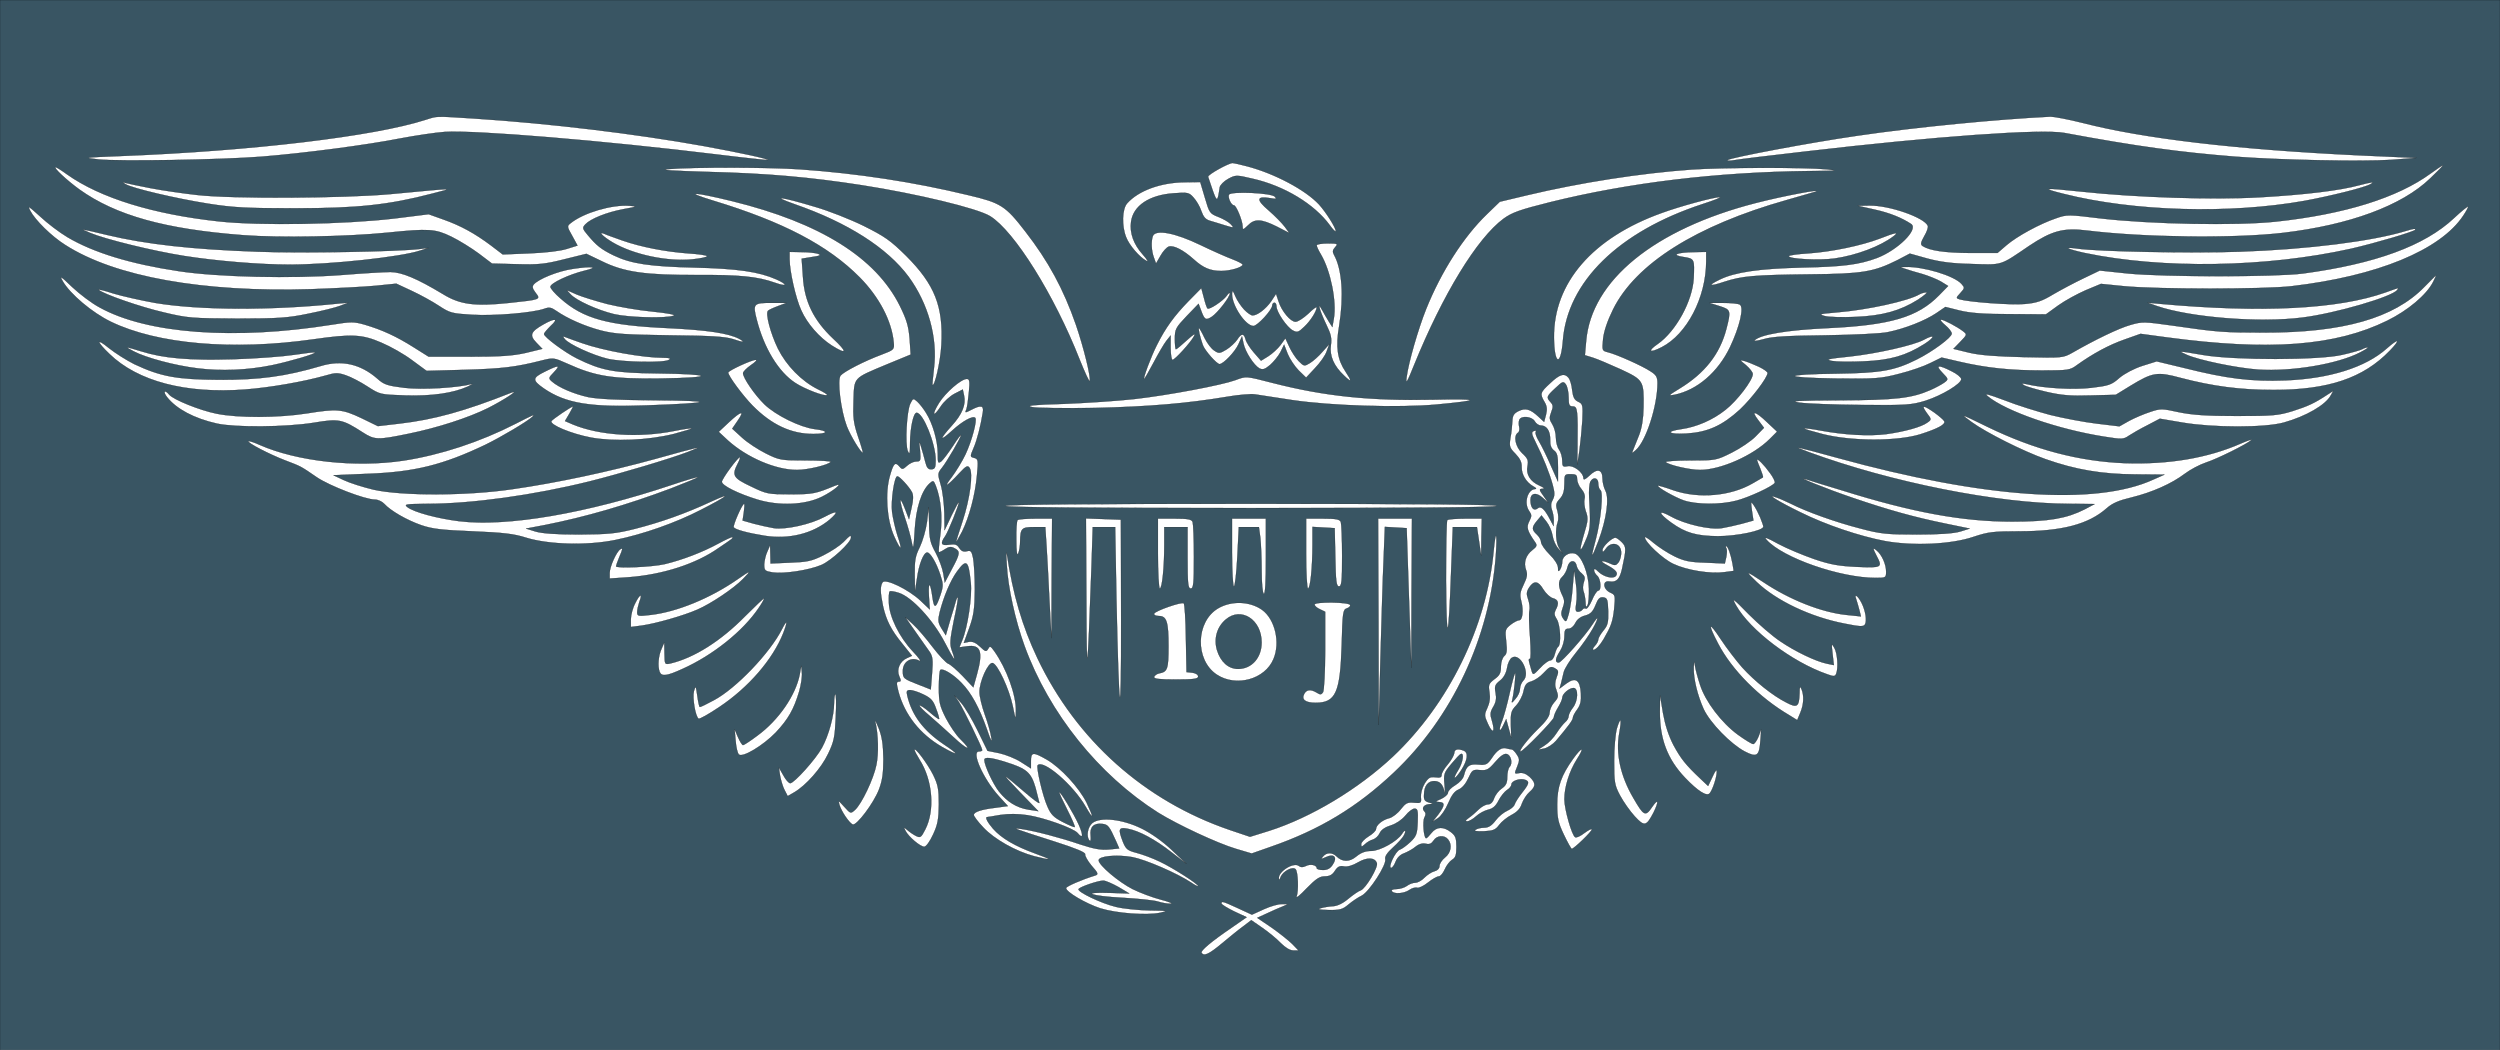 <?xml version="1.0" standalone="no"?>
<!DOCTYPE svg PUBLIC "-//W3C//DTD SVG 20010904//EN"
 "http://www.w3.org/TR/2001/REC-SVG-20010904/DTD/svg10.dtd">
<svg version="1.0" xmlns="http://www.w3.org/2000/svg"
 width="1181pt" height="496pt" viewBox="0 0 1181 496"
 preserveAspectRatio="none" style="background:black">

<g transform="translate(0,496) scale(0.1,-0.1)"
 stroke="black">
 
<path fill="#395563" d="M0 2480 l0 -2480 5905 0 5905 0 0 2480 0 2480 -5905 0 -5905 0 0
-2480z m2240 1920 c354 -23 757 -71 1085 -130 175 -32 308 -61 303 -66 -2 -1
-109 10 -238 26 -541 66 -1146 116 -1289 107 -42 -3 -137 -17 -211 -31 -157
-31 -454 -70 -655 -86 -194 -15 -673 -23 -770 -13 -76 8 -71 9 110 16 615 24
1193 93 1435 171 58 18 39 18 230 6z m7596 -20 c291 -75 726 -126 1309 -154
l270 -12 -120 -9 c-134 -9 -527 -1 -735 15 -264 21 -463 48 -807 112 -108 20
-612 -16 -1228 -88 -165 -19 -316 -37 -335 -41 -19 -3 -32 -3 -29 1 11 11 391
83 614 115 278 41 663 78 912 90 17 0 85 -13 149 -29z m-3947 -205 c131 -34
278 -112 342 -181 32 -35 79 -109 79 -125 0 -7 -13 6 -28 27 -73 100 -215 186
-365 220 -77 18 -80 18 -115 -1 -20 -11 -38 -29 -40 -40 -10 -70 -13 -71 -33
-15 -10 30 -20 60 -22 65 -2 10 97 65 116 65 5 0 35 -7 66 -15z m5591 -58
c-134 -129 -381 -220 -695 -257 -231 -27 -657 -22 -926 11 -111 14 -166 -1
-274 -73 -138 -94 -124 -90 -270 -85 -95 2 -152 10 -211 26 l-82 23 -59 -31
c-112 -56 -165 -65 -418 -67 -260 -3 -316 -8 -399 -35 -71 -24 -83 -19 -23 10
73 36 188 52 387 57 198 4 272 14 356 45 98 37 199 136 162 161 -44 29 -100
52 -172 68 l-81 18 55 1 c95 2 262 -57 277 -96 3 -7 -5 -29 -17 -49 -17 -30
-18 -39 -8 -46 34 -22 104 -32 223 -33 l131 0 43 37 c49 42 157 101 234 127
51 18 57 18 212 -1 233 -27 638 -35 826 -15 325 35 575 113 732 228 29 21 54
38 57 38 3 0 -24 -28 -60 -62z m-11163 19 c157 -111 405 -188 718 -222 192
-21 594 -14 830 14 l160 20 70 -25 c82 -29 149 -66 225 -123 l55 -42 125 5
c76 3 145 11 177 21 l51 16 -25 46 c-25 44 -25 46 -7 60 61 49 193 88 277 82
40 -3 39 -4 -28 -16 -80 -15 -156 -46 -180 -72 -15 -16 -14 -20 12 -51 41 -49
62 -66 121 -95 83 -40 171 -53 383 -58 203 -5 303 -19 387 -56 55 -25 51 -36
-6 -16 -84 30 -169 38 -368 37 -245 -1 -346 13 -451 65 l-73 35 -105 -26 c-91
-23 -122 -26 -223 -23 l-118 3 -62 47 c-35 26 -93 62 -130 80 -76 37 -107 39
-302 19 -189 -19 -510 -25 -680 -12 -370 28 -603 93 -775 216 -58 42 -126 105
-112 105 4 0 28 -15 54 -34z m3463 24 c270 -19 535 -59 795 -122 153 -36 175
-50 269 -172 108 -139 180 -271 239 -441 36 -105 71 -247 65 -265 -2 -6 -23
40 -48 102 -119 303 -308 606 -423 677 -61 37 -343 105 -605 146 -246 38 -445
56 -727 63 -169 5 -235 9 -190 13 122 10 475 9 625 -1z m4850 0 c63 -6 49 -7
-85 -8 -435 -5 -850 -55 -1222 -147 -144 -36 -180 -49 -220 -78 -125 -92 -287
-357 -423 -692 -34 -85 -40 -93 -35 -55 9 68 54 225 92 320 71 177 177 342
287 448 l61 59 130 31 c252 60 536 104 775 121 142 10 539 11 640 1z m-7918
-89 c57 -11 155 -25 218 -32 162 -19 696 -16 915 4 319 30 304 30 195 2 -203
-53 -352 -69 -645 -69 -229 0 -292 3 -412 22 -152 24 -360 73 -390 92 -16 10
-16 11 -1 6 10 -3 64 -14 120 -25z m4980 -45 c21 -72 23 -75 64 -91 23 -9 49
-24 58 -34 17 -18 16 -19 -26 -6 -24 8 -56 17 -72 22 -21 6 -31 18 -41 46 -7
22 -24 50 -37 64 -21 24 -28 25 -94 20 -115 -8 -191 -59 -201 -135 -7 -53 12
-106 56 -155 21 -24 28 -36 16 -29 -32 17 -81 74 -95 111 -22 54 -19 135 5
161 54 60 159 98 272 99 l73 1 22 -74z m5506 64 c-26 -16 -193 -57 -313 -79
-355 -63 -806 -50 -1135 33 -113 28 -99 30 80 11 260 -28 622 -40 848 -27 209
12 376 32 467 57 61 16 75 17 53 5z m-2623 -36 c-5 -2 -66 -19 -135 -39 -428
-121 -713 -301 -820 -517 -27 -55 -43 -103 -47 -139 -5 -55 -5 -56 23 -63 41
-10 162 -64 201 -90 27 -17 33 -27 33 -56 0 -107 -54 -275 -103 -317 -20 -17
-20 -17 -12 2 4 11 17 43 28 70 13 34 20 76 21 130 2 126 0 130 -107 180 -51
23 -109 48 -131 55 l-39 12 6 67 c24 286 322 529 801 652 132 34 324 70 281
53z m-5117 -44 c416 -102 680 -267 793 -495 32 -65 41 -95 46 -155 l5 -75
-114 -47 c-160 -67 -152 -59 -156 -170 -3 -80 0 -106 21 -169 14 -40 24 -75
23 -77 -7 -6 -59 80 -76 125 -28 74 -46 219 -29 239 16 19 113 69 194 99 58
22 60 24 57 56 -9 102 -69 216 -161 309 -150 151 -362 262 -691 362 -145 44
-96 43 88 -2z m2564 21 c11 -11 7 -12 -22 -7 -65 11 -67 -7 -7 -58 30 -26 64
-61 76 -77 l22 -30 -60 31 c-73 36 -104 38 -136 5 -23 -22 -25 -22 -25 -5 0
26 -30 100 -41 100 -13 0 -31 39 -23 51 10 16 200 8 216 -10z m-2172 -48 c63
-18 167 -59 230 -90 100 -50 126 -68 201 -142 135 -135 176 -239 166 -421 -4
-77 -32 -200 -42 -188 -1 2 2 37 7 78 18 144 -27 306 -120 433 -101 136 -287
255 -537 342 -122 43 -64 36 95 -12z m4193 13 c-397 -130 -639 -368 -660 -646
-10 -125 -41 -113 -42 15 -3 258 182 472 509 589 87 32 246 75 275 75 11 0
-26 -15 -82 -33z m-7725 -156 c123 -73 299 -127 527 -161 182 -28 537 -36 771
-18 98 8 202 14 229 14 54 -1 124 -30 247 -104 81 -50 150 -59 313 -42 150 16
150 16 125 48 -15 20 -17 29 -9 39 22 26 115 64 186 74 92 14 126 8 53 -9 -73
-18 -160 -59 -160 -76 0 -7 21 -32 48 -55 107 -95 222 -127 507 -140 187 -9
286 -24 336 -50 33 -18 21 -19 -28 -2 -38 12 -103 16 -298 18 -210 3 -262 6
-327 23 -76 20 -158 56 -211 93 -23 16 -33 18 -57 9 -55 -19 -234 -34 -338
-28 -98 6 -106 8 -158 42 -30 20 -88 52 -129 71 l-73 34 -99 -10 c-54 -5 -190
-12 -303 -16 -510 -16 -927 58 -1162 209 -64 40 -142 117 -165 161 -14 27 -8
23 46 -26 34 -32 92 -76 129 -98z m11319 102 c-108 -164 -408 -287 -812 -334
-132 -15 -631 -15 -790 0 l-110 11 -72 -30 c-39 -17 -98 -49 -130 -72 l-58
-42 -170 1 c-124 0 -188 5 -237 17 l-68 17 -44 -30 c-52 -35 -148 -73 -228
-89 -31 -7 -163 -13 -295 -15 -180 -2 -251 -6 -291 -18 -29 -8 -49 -11 -44 -6
28 28 153 49 347 58 296 14 424 52 525 155 l43 44 -34 21 c-19 11 -59 27 -89
36 -30 8 -66 19 -80 24 l-25 8 25 1 c85 3 231 -41 266 -80 16 -18 16 -20 -5
-43 -21 -23 -22 -24 -4 -30 45 -13 245 -28 308 -22 57 5 82 14 135 46 36 21
100 55 142 75 l77 37 133 -14 c172 -17 699 -17 828 0 341 46 574 131 713 262
34 32 64 56 66 54 2 -2 -8 -21 -22 -42z m-11131 -92 c185 -44 400 -68 709 -79
205 -8 665 0 770 13 l40 5 -41 -13 c-90 -30 -422 -66 -615 -66 -142 0 -347 17
-499 41 -146 23 -375 79 -445 109 -52 22 -49 21 81 -10z m10904 25 c0 -8 -190
-64 -304 -90 -400 -89 -891 -97 -1258 -20 -82 18 -105 30 -38 21 101 -15 550
-23 771 -15 322 11 627 50 784 98 36 11 45 12 45 6z m-8470 -51 c89 -31 203
-53 310 -61 50 -3 90 -9 90 -13 0 -5 -31 -11 -69 -15 -118 -12 -279 22 -377
80 -46 27 -73 55 -38 40 10 -5 48 -18 84 -31z m2730 -21 c58 -28 126 -58 153
-68 26 -10 47 -21 47 -25 0 -13 -59 -30 -101 -30 -51 0 -85 14 -130 55 -48 43
-95 68 -118 60 -9 -3 -27 -22 -38 -42 l-22 -38 -10 28 c-12 32 -14 77 -5 102
13 33 106 15 224 -42z m3275 41 c-61 -47 -174 -90 -278 -105 -72 -10 -217 -3
-217 11 0 4 42 10 93 13 112 8 250 37 337 70 76 30 93 32 65 11z m-2638 -52
c-12 -13 -13 -22 -5 -36 38 -68 47 -195 24 -336 -17 -99 -8 -159 30 -215 32
-48 30 -55 -7 -19 -48 45 -69 93 -62 143 5 33 0 53 -20 94 -14 29 -28 63 -32
77 -5 22 -4 21 11 -5 9 -16 23 -41 32 -55 l16 -25 7 40 c14 80 -15 225 -61
303 -11 18 -20 37 -20 43 0 5 23 9 52 9 48 0 50 -1 35 -18z m-2442 -31 c15 -6
9 -10 -29 -15 l-49 -8 6 -85 c7 -117 51 -206 142 -292 70 -65 67 -79 -6 -33
-59 38 -116 103 -144 166 -26 56 -55 185 -55 241 l0 35 58 -1 c31 0 66 -4 77
-8z m4195 -38 c-1 -169 -91 -342 -210 -403 -58 -30 -70 -20 -19 15 86 60 164
203 170 310 4 91 4 93 -48 101 -62 9 -33 22 50 23 l57 1 0 -47z m-7590 -215
c225 -125 638 -155 1096 -82 94 15 105 15 158 0 81 -24 149 -55 231 -107 l70
-44 190 0 c149 0 207 4 269 18 l78 19 -28 29 c-34 35 -28 52 32 86 56 32 75
29 36 -6 -17 -17 -32 -34 -32 -39 0 -14 97 -86 155 -115 115 -57 175 -69 380
-71 266 -3 279 -20 17 -24 -229 -3 -310 10 -442 70 -65 29 -65 29 -125 14
-118 -30 -183 -38 -360 -43 l-180 -5 -68 50 c-37 28 -102 65 -145 83 -92 40
-140 42 -322 16 -380 -54 -737 -23 -956 83 -89 43 -193 131 -228 192 -16 28
-9 24 45 -28 35 -33 93 -77 129 -96z m11024 120 c-31 -61 -119 -135 -217 -183
-244 -120 -554 -144 -1039 -79 l-126 17 -76 -27 c-72 -25 -150 -67 -225 -121
-32 -24 -42 -25 -165 -25 -150 0 -263 12 -388 41 l-86 20 -53 -26 c-29 -15
-95 -38 -148 -51 -88 -23 -111 -24 -302 -22 -259 4 -251 20 11 23 204 3 269
14 375 67 74 37 165 104 165 122 0 8 -14 26 -31 40 -17 14 -26 26 -19 26 13 0
77 -34 104 -55 19 -15 19 -16 -13 -49 l-33 -34 74 -18 c51 -12 127 -18 258
-21 184 -4 185 -4 230 21 106 61 220 116 274 131 55 16 64 16 199 -3 213 -31
242 -33 429 -33 376 -1 617 68 761 216 29 29 53 54 55 54 1 1 -5 -14 -14 -31z
m-10761 -99 c209 -35 552 -36 866 -3 l46 4 -39 -15 c-21 -8 -89 -25 -150 -37
-96 -20 -141 -23 -336 -23 -211 1 -233 2 -345 29 -110 25 -288 87 -309 107 -5
4 26 -3 68 -17 43 -13 132 -33 199 -45z m4971 -26 c8 -8 74 36 91 60 8 12 15
17 15 11 0 -18 -58 -92 -85 -110 -29 -19 -35 -15 -51 29 l-12 32 -56 -58 c-52
-55 -56 -62 -56 -108 0 -27 2 -49 5 -49 3 0 26 19 52 43 33 30 43 35 33 18
-16 -30 -90 -111 -101 -111 -5 0 -9 26 -9 58 l0 57 -20 -25 c-11 -14 -38 -60
-60 -102 -23 -43 -43 -78 -45 -78 -7 0 32 105 60 160 41 82 82 138 149 207
l61 62 12 -45 c6 -25 14 -48 17 -51z m5621 88 c-19 -32 -294 -112 -448 -131
-202 -26 -529 0 -687 54 l-45 16 55 -5 c482 -44 846 -26 1070 54 30 11 56 20
58 20 2 1 1 -3 -3 -8z m-8457 -67 c53 -13 150 -30 215 -36 70 -7 111 -15 100
-19 -35 -14 -215 -9 -282 7 -79 19 -180 65 -206 94 l-18 20 47 -21 c26 -11 91
-31 144 -45z m3009 -26 c15 -16 33 -28 40 -28 23 0 63 31 88 67 l23 35 12 -36
c15 -47 57 -96 80 -96 11 0 37 17 60 38 22 22 40 35 40 30 0 -18 -29 -64 -59
-92 -27 -26 -33 -28 -54 -17 -28 15 -77 87 -77 113 0 10 -4 18 -10 18 -5 0
-10 -6 -10 -13 0 -21 -70 -97 -89 -97 -37 0 -102 97 -101 152 1 19 4 17 16
-12 8 -19 27 -47 41 -62z m3183 46 c-83 -52 -167 -76 -295 -81 -60 -3 -126 -1
-145 4 -31 9 -26 10 55 17 146 12 339 54 393 86 9 5 24 9 32 9 8 0 -10 -15
-40 -35z m-5385 -30 c-22 -8 -43 -18 -47 -22 -13 -13 12 -107 47 -179 40 -80
111 -153 189 -192 26 -12 46 -25 43 -27 -9 -9 -106 28 -150 57 -80 52 -148
165 -182 298 -20 77 -17 81 75 80 l65 0 -40 -15z m4544 7 c21 -13 -1 -104 -46
-200 -57 -119 -155 -204 -263 -226 -32 -6 -29 -3 25 30 118 72 189 162 220
280 23 89 21 92 -32 109 l-48 15 65 0 c36 0 71 -3 79 -8z m-2529 -157 c12 -25
33 -52 46 -60 22 -15 26 -14 58 5 19 12 41 33 50 46 20 31 32 32 40 2 3 -13
20 -40 39 -62 l34 -39 34 21 c19 12 45 36 58 53 l23 32 19 -41 c10 -22 30 -53
44 -67 25 -25 27 -25 53 -9 15 9 42 33 59 53 l33 37 -13 -35 c-6 -19 -31 -54
-55 -79 l-42 -45 -35 34 c-19 19 -42 54 -52 78 l-17 44 -17 -35 c-10 -19 -32
-46 -49 -61 -25 -21 -35 -24 -51 -16 -26 15 -67 78 -75 118 l-7 33 -17 -38
c-16 -35 -71 -93 -89 -93 -13 0 -70 64 -79 90 -13 36 -23 80 -18 80 2 0 14
-20 26 -46z m-2940 -25 c99 -35 286 -69 383 -69 31 0 38 -3 27 -10 -23 -15
-218 -11 -289 5 -71 17 -183 68 -203 93 -11 14 -10 15 7 8 11 -4 45 -17 75
-27z m6341 -4 c-87 -55 -161 -77 -288 -82 -61 -3 -129 -2 -150 2 -32 7 -19 10
87 21 127 14 300 53 348 79 53 29 56 14 3 -20z m-8457 -95 c125 -59 201 -73
401 -74 189 -1 314 16 480 65 99 30 188 10 268 -60 31 -28 47 -33 127 -43 84
-10 252 0 318 18 9 2 1 -3 -18 -12 -68 -31 -170 -46 -295 -42 -120 4 -120 4
-179 42 -32 21 -78 45 -102 53 -38 13 -49 13 -96 -1 -103 -29 -261 -57 -381
-66 -279 -21 -506 38 -640 168 -62 59 -64 78 -3 28 30 -24 84 -58 120 -76z
m10656 64 c-126 -131 -292 -186 -550 -186 -157 0 -287 17 -439 57 -111 30
-132 26 -236 -37 l-70 -43 -118 -3 c-95 -3 -136 0 -210 17 -51 12 -99 26 -107
32 -12 8 -9 9 10 5 84 -20 223 -28 309 -18 83 10 96 14 133 47 25 21 69 44
109 57 l67 21 129 -31 c203 -51 318 -65 478 -59 208 8 379 61 480 151 58 51
67 44 15 -10z m-10625 -3 c107 -34 230 -44 437 -38 106 3 236 13 288 21 52 8
96 13 98 11 6 -6 -117 -42 -202 -60 -117 -24 -242 -29 -352 -15 -108 13 -245
50 -302 80 -46 24 -42 24 33 1z m10484 -6 c-106 -55 -322 -91 -480 -81 -101 7
-280 44 -339 70 -45 20 -40 19 78 -1 145 -25 547 -25 657 1 44 10 87 22 95 27
8 5 20 8 25 8 6 0 -11 -11 -36 -24z m-7602 -60 c-20 -14 -37 -31 -37 -38 0
-22 55 -102 101 -147 54 -52 168 -108 237 -117 70 -8 66 -23 -6 -23 -105 0
-197 43 -287 134 -46 47 -115 140 -115 156 0 9 110 60 130 60 8 0 -2 -11 -23
-25z m4761 -7 c23 -11 42 -24 42 -30 0 -22 -75 -120 -130 -172 -84 -77 -153
-108 -253 -114 -86 -5 -103 10 -24 21 71 10 148 43 208 91 55 43 129 140 129
169 0 9 -15 27 -32 42 -31 25 -31 26 -8 20 14 -4 44 -16 68 -27z m-5691 -26
c-26 -27 -27 -29 -10 -44 33 -29 104 -59 172 -74 45 -9 145 -14 321 -15 290
-2 269 -13 -45 -24 -266 -10 -383 9 -486 80 -56 39 -55 50 4 79 66 33 77 33
44 -2z m6603 4 c25 -12 45 -29 45 -37 0 -22 -91 -77 -169 -102 -66 -20 -88
-22 -301 -20 -126 1 -259 6 -295 11 -52 8 -13 10 190 11 267 1 341 10 430 49
25 11 54 27 65 35 20 15 20 16 -9 46 -36 37 -20 40 44 7z m-1810 -31 c7 -8 15
-35 17 -59 4 -33 11 -46 29 -54 21 -10 22 -15 19 -89 -3 -43 -9 -107 -14 -143
l-10 -65 1 85 c2 173 0 190 -22 190 -17 0 -20 7 -20 43 0 24 -6 51 -13 61 -12
16 -15 15 -50 -18 -42 -39 -43 -43 -22 -66 12 -13 13 -22 3 -47 -10 -26 -9
-35 5 -57 9 -14 17 -42 17 -63 0 -21 7 -47 15 -57 8 -11 15 -34 15 -52 0 -28
3 -31 26 -26 28 5 74 -30 74 -57 0 -10 9 -6 29 13 36 35 61 29 61 -14 0 -17 6
-43 14 -58 19 -37 5 -135 -33 -237 -35 -93 -39 -89 -12 10 23 87 36 221 21
230 -5 3 -10 17 -10 31 0 28 -25 33 -38 7 -4 -10 -7 -43 -5 -73 7 -120 6 -147
-11 -190 -10 -25 -21 -49 -26 -54 -9 -9 -3 19 23 107 8 29 8 47 -2 72 -6 18
-9 44 -6 57 4 16 -1 31 -14 47 -12 13 -21 35 -21 48 0 19 -5 23 -30 23 -29 0
-30 -1 -30 -47 0 -34 -6 -53 -22 -70 -18 -20 -20 -28 -11 -56 5 -18 6 -41 2
-52 -13 -34 -10 -100 7 -125 l16 -25 -21 24 c-12 13 -24 40 -27 61 -3 20 -16
50 -29 66 l-23 29 -21 -25 c-26 -31 -26 -42 -1 -65 11 -10 20 -26 20 -36 0
-10 18 -36 40 -58 24 -23 40 -49 40 -63 0 -18 2 -20 10 -8 5 8 10 25 10 37 0
26 33 47 60 38 31 -10 64 -91 66 -165 1 -36 -2 -72 -7 -80 -6 -11 -9 -7 -9 15
-1 17 -5 39 -9 50 -5 11 -4 31 1 45 7 20 5 28 -10 41 -11 8 -22 24 -24 35 -6
32 -35 29 -43 -4 -3 -17 -15 -38 -25 -47 -21 -19 -20 -47 3 -93 8 -17 8 -31
-1 -54 -9 -24 -8 -35 3 -51 13 -18 14 -17 26 24 6 24 15 80 18 124 l7 80 8
-58 c5 -32 6 -76 2 -97 -5 -31 -3 -40 8 -40 8 0 18 5 21 10 4 6 11 8 16 5 5
-4 18 14 29 39 10 25 24 46 30 46 16 0 12 56 -5 70 -8 7 -15 19 -15 26 0 10 6
8 20 -6 24 -24 68 -36 82 -22 14 14 3 29 -40 52 -40 21 -29 27 14 8 23 -11 28
-10 41 7 7 11 13 34 11 50 -4 40 -48 48 -72 13 -12 -17 -16 -19 -16 -6 0 16
44 58 61 58 5 0 18 -9 30 -21 22 -22 22 -32 1 -128 -11 -48 -26 -63 -59 -58
-34 6 -31 -36 3 -52 25 -11 25 -13 19 -79 -7 -60 -14 -80 -50 -142 -18 -30
-37 -50 -48 -50 -5 0 -3 8 6 18 10 10 17 24 17 31 0 7 11 26 24 42 21 25 24
38 23 91 -2 56 -4 63 -23 66 -17 2 -25 -6 -37 -37 -13 -32 -24 -42 -49 -49
-21 -5 -38 -18 -46 -35 -8 -16 -21 -27 -33 -27 -15 0 -19 -7 -19 -37 0 -21 -9
-51 -20 -68 -23 -35 -26 -55 -7 -55 13 0 127 129 160 181 30 47 31 33 1 -21
-15 -27 -50 -78 -79 -113 -28 -34 -54 -76 -58 -92 -4 -17 -10 -41 -13 -54 l-7
-24 32 24 c44 32 65 18 69 -46 2 -37 -2 -55 -17 -76 -12 -16 -21 -33 -21 -40
0 -11 -21 -39 -80 -109 -14 -16 -38 -32 -55 -36 l-30 -6 32 21 c18 11 43 37
56 58 13 21 32 44 41 52 9 7 16 20 16 28 0 8 9 26 20 40 25 32 27 93 3 93 -20
0 -53 -28 -53 -46 0 -8 -9 -28 -20 -46 -11 -18 -20 -39 -20 -47 0 -12 -145
-161 -157 -161 -12 0 33 58 83 107 36 34 54 60 54 76 0 13 9 34 20 47 23 26
23 30 11 64 -7 16 -6 35 2 56 10 25 9 33 -3 40 -23 15 -29 12 -59 -20 -15 -17
-41 -34 -57 -39 -23 -6 -30 -15 -37 -46 -4 -22 -20 -52 -35 -68 -24 -25 -26
-35 -25 -90 l2 -62 -12 44 -12 44 -13 -28 c-19 -42 -25 -24 -6 20 8 21 24 79
35 129 11 50 23 93 26 96 5 5 -4 -88 -13 -125 -5 -18 -3 -18 15 4 12 13 21 34
21 46 0 13 7 31 16 40 35 34 -15 133 -54 108 -9 -5 -20 -27 -23 -49 -4 -24
-16 -46 -33 -59 -24 -19 -27 -27 -21 -58 5 -26 2 -44 -11 -66 -15 -25 -16 -36
-6 -67 16 -54 3 -63 -19 -14 -18 39 -18 44 -3 76 11 24 14 47 10 74 -6 36 -3
41 24 62 24 17 30 29 30 59 0 21 7 42 16 50 12 10 14 24 9 69 -6 54 -5 58 21
79 14 11 33 21 40 21 16 0 22 45 10 91 -8 29 -5 44 12 79 16 32 18 48 11 67
-13 34 -2 70 29 94 22 17 24 23 14 37 -38 55 -43 71 -28 100 12 23 12 30 0 47
-27 37 -9 104 29 105 7 1 2 6 -11 13 -33 19 -55 56 -54 91 1 22 -8 40 -30 63
-28 28 -29 35 -23 75 5 23 8 59 9 78 1 27 7 37 29 48 33 16 55 10 93 -25 l28
-26 9 34 c6 25 5 40 -7 60 -23 39 -21 45 27 89 45 43 67 49 87 25z m-1398 -24
c246 -63 459 -85 758 -79 226 5 231 -3 15 -23 -176 -16 -498 -6 -680 21 -77
12 -156 24 -176 27 -20 3 -79 -2 -131 -11 -191 -32 -370 -47 -623 -53 -143 -2
-278 -1 -300 4 -31 7 3 11 150 15 105 4 255 14 335 23 159 18 412 66 475 89
54 20 48 20 177 -13z m-1435 -43 c-3 -35 -8 -71 -12 -82 -8 -17 -6 -17 23 -2
46 24 60 21 55 -11 -10 -63 -27 -131 -44 -170 -17 -40 -17 -41 3 -46 19 -5 20
-11 13 -83 -8 -92 -37 -198 -70 -265 -14 -27 -27 -49 -28 -49 -2 0 12 44 30
98 35 106 51 227 33 252 -9 13 -16 9 -48 -25 -59 -64 -79 -74 -37 -20 21 28
51 77 66 109 30 64 56 162 46 172 -11 12 -61 -16 -109 -60 -61 -56 -62 -43 -2
23 49 54 68 100 58 143 l-6 28 -39 -20 c-21 -11 -51 -38 -65 -60 -37 -56 -44
-41 -8 17 31 49 104 113 131 113 13 0 15 -10 10 -62z m-3778 -12 c20 -24 144
-74 223 -90 102 -21 293 -20 427 1 143 23 167 21 258 -22 l78 -38 103 12 c162
19 305 58 527 146 46 18 -33 -34 -110 -73 -93 -46 -238 -93 -375 -121 -146
-30 -160 -30 -216 6 -98 63 -112 66 -232 46 -131 -21 -371 -23 -457 -4 -108
24 -192 69 -236 125 -21 26 -11 38 10 12z m8886 -96 c61 -15 160 -34 219 -41
l108 -13 46 26 c26 14 71 33 99 42 50 17 57 16 135 -1 63 -13 129 -18 273 -18
171 0 197 2 265 23 72 23 103 37 165 78 l28 18 -12 -21 c-24 -46 -118 -100
-222 -129 -89 -25 -334 -25 -480 0 l-106 18 -59 -31 c-32 -16 -72 -39 -87 -49
-26 -18 -33 -18 -115 -5 -219 34 -466 120 -552 191 -19 16 0 11 80 -19 58 -23
155 -53 215 -69z m-5310 9 c31 -49 55 -132 55 -192 0 -45 1 -48 17 -36 9 8 34
41 55 73 21 33 38 55 38 51 0 -11 -66 -125 -91 -156 -20 -25 -20 -28 -5 -79 9
-30 16 -90 17 -134 l1 -81 33 70 c19 39 34 67 35 63 0 -14 -50 -139 -65 -161
-25 -35 -19 -46 19 -40 28 4 37 1 47 -15 10 -15 20 -20 36 -16 19 5 23 1 30
-33 4 -21 8 -87 8 -148 -1 -92 -5 -122 -26 -181 l-26 -71 24 5 c17 3 33 -4 53
-23 25 -24 29 -25 38 -10 8 15 11 14 29 -11 58 -82 104 -208 102 -283 -1 -44
-1 -44 -15 24 -17 81 -72 198 -95 203 -21 4 -63 -89 -62 -138 0 -19 11 -66 25
-105 14 -38 28 -88 31 -110 5 -27 -3 -14 -21 40 -36 102 -74 172 -120 219 -39
41 -90 71 -100 61 -4 -4 -7 -41 -7 -84 0 -68 4 -85 33 -143 19 -36 49 -81 68
-99 61 -60 35 -54 -30 7 -35 32 -87 79 -115 103 -29 24 -50 46 -47 48 3 3 24
-11 47 -31 23 -20 44 -35 45 -33 2 1 -4 23 -14 49 -13 38 -24 50 -59 67 -24
12 -53 21 -63 21 -17 0 -19 -5 -14 -27 22 -92 76 -164 172 -229 77 -51 72 -58
-7 -13 -105 60 -178 153 -207 262 -10 39 -10 47 2 47 11 0 11 5 2 25 -14 32 2
71 36 86 l24 11 -44 55 c-55 67 -78 113 -93 181 -13 63 -14 92 -2 111 13 20
124 -34 180 -87 l43 -41 -4 64 c-4 73 7 67 17 -8 8 -55 16 -52 38 14 14 42 13
51 -2 96 -19 57 -47 103 -61 103 -17 0 -39 -56 -48 -121 l-10 -64 -1 81 c-1
67 3 88 24 130 13 27 29 81 34 119 l8 70 2 -81 c1 -69 5 -88 31 -135 16 -30
32 -74 36 -98 l7 -43 33 63 c40 74 41 85 13 99 -16 9 -26 8 -46 -5 -13 -9 -26
-15 -28 -13 -2 2 1 39 7 82 11 81 3 168 -21 230 -11 27 -12 28 -30 12 -38 -35
-64 -116 -70 -221 -5 -87 -7 -94 -14 -57 -4 23 -19 77 -33 118 -28 84 -27 113
2 38 l18 -47 12 54 c9 38 9 60 2 74 -13 25 -59 75 -69 75 -14 0 -31 -114 -25
-168 4 -30 15 -79 25 -110 26 -76 18 -79 -15 -6 -35 78 -44 205 -20 287 17 60
25 67 46 42 12 -14 15 -13 35 5 12 11 31 20 43 20 21 0 22 3 18 53 -5 48 -5
49 5 17 6 -19 15 -52 20 -72 7 -28 14 -36 29 -35 17 1 20 9 20 43 0 77 -59
224 -90 224 -15 0 -30 -70 -31 -140 0 -54 -2 -61 -11 -40 -13 33 -5 187 12
223 13 26 14 27 33 10 11 -10 30 -34 42 -54z m-1686 -4 l-20 -34 37 -16 c126
-52 311 -64 478 -31 44 9 81 14 83 12 2 -2 -36 -13 -84 -26 -120 -30 -282 -37
-391 -17 -95 18 -197 61 -187 78 6 9 94 69 102 69 1 0 -7 -16 -18 -35z m6449
6 c22 -16 43 -34 46 -40 10 -15 -29 -36 -114 -63 -108 -33 -323 -33 -458 1
-51 13 -92 25 -89 27 2 2 37 -2 78 -10 115 -21 227 -27 309 -17 87 12 167 34
195 55 20 14 20 15 -3 45 -28 39 -17 39 36 2z m-5653 -38 l-26 -38 46 -42 c26
-24 77 -57 113 -75 64 -32 72 -33 189 -33 66 0 119 -3 117 -7 -9 -14 -108 -38
-159 -38 -101 0 -236 58 -326 139 l-44 41 48 45 c59 55 77 58 42 8z m4863 -8
l47 -44 -35 -35 c-78 -78 -232 -146 -329 -146 -48 0 -148 23 -162 37 -4 4 47
8 115 8 121 0 123 0 197 37 40 20 92 55 113 77 l39 40 -27 36 c-38 49 -14 44
42 -10z m-5833 26 c-25 -23 -148 -96 -222 -132 -199 -95 -334 -129 -553 -137
l-165 -7 49 -23 c27 -13 90 -33 140 -45 133 -30 439 -30 656 2 210 30 457 83
675 143 226 63 234 64 155 33 -77 -30 -324 -104 -465 -139 -262 -65 -555 -106
-767 -106 -103 -1 -111 -2 -93 -16 32 -24 140 -53 243 -66 227 -28 604 37
1007 172 65 22 120 38 122 36 2 -2 -56 -26 -129 -54 -205 -77 -401 -134 -593
-172 l-90 -17 45 -14 c31 -9 96 -14 205 -14 139 1 174 4 265 27 121 31 238 72
360 129 107 49 76 24 -50 -40 -118 -61 -271 -115 -404 -142 -132 -27 -314 -22
-421 11 -56 18 -106 24 -250 30 -148 6 -192 11 -245 29 -69 24 -145 68 -175
101 -10 11 -30 20 -44 20 -47 0 -215 65 -274 105 -80 55 -74 51 -152 81 -73
28 -179 83 -172 90 2 2 26 -5 52 -17 178 -79 455 -109 681 -75 176 27 363 89
529 174 84 43 95 48 80 33z m6875 -48 c221 -107 429 -162 647 -171 207 -7 392
24 549 93 33 14 55 22 49 16 -20 -19 -161 -89 -214 -106 -30 -10 -75 -34 -100
-53 -62 -47 -154 -88 -252 -112 -59 -14 -90 -27 -117 -51 -86 -76 -211 -109
-414 -109 -122 0 -146 -3 -215 -26 -105 -36 -286 -44 -418 -20 -121 23 -279
76 -400 136 -105 51 -167 90 -113 70 15 -5 46 -19 69 -30 72 -37 212 -87 325
-116 97 -26 126 -29 269 -29 109 0 174 5 205 14 l45 14 -112 23 c-151 31 -270
64 -443 123 -121 41 -282 106 -215 86 11 -4 85 -27 165 -51 335 -105 572 -148
805 -148 175 0 258 15 343 58 l47 25 -120 1 c-339 1 -843 102 -1230 244 -89
33 -69 29 135 -27 693 -191 1221 -227 1493 -102 l52 23 -138 1 c-158 1 -282
22 -424 72 -105 37 -280 125 -349 175 -57 42 -59 43 76 -23z m-5905 -173 c-29
-56 -22 -68 63 -108 74 -36 81 -37 187 -37 106 0 118 3 210 41 45 18 -8 -26
-63 -53 -79 -39 -202 -44 -304 -13 -91 28 -168 66 -168 84 0 14 75 116 85 116
3 0 -1 -13 -10 -30z m4876 -44 c16 -21 26 -43 23 -47 -10 -17 -123 -69 -181
-84 -75 -20 -190 -19 -249 1 -43 15 -128 63 -122 70 2 1 35 -8 73 -22 120 -41
270 -28 375 33 25 14 46 27 48 28 2 2 -4 20 -12 40 -9 21 -16 40 -16 42 0 11
34 -23 61 -61z m-46 -210 c8 -20 15 -39 15 -44 0 -19 -125 -45 -215 -45 -101
1 -152 15 -220 64 -64 46 -64 64 -1 29 64 -36 184 -64 240 -55 23 4 65 13 95
21 l54 15 -7 47 c-6 44 -5 46 9 25 9 -13 22 -38 30 -57z m-4801 25 l-6 -40 53
-15 c30 -8 72 -17 95 -21 55 -8 174 18 240 54 60 32 70 27 23 -14 -79 -66
-192 -94 -306 -76 -81 13 -140 29 -147 40 -5 8 40 111 49 111 3 0 2 -18 -1
-39z m3556 29 c0 -7 -393 -10 -1160 -10 -767 0 -1160 3 -1160 10 0 7 393 10
1160 10 767 0 1160 -3 1160 -10z m-2102 -342 l-1 -283 -9 170 c-4 94 -11 212
-14 263 l-6 92 -53 0 c-59 0 -65 -6 -66 -68 0 -20 -4 -46 -9 -57 -6 -13 -9 9
-9 66 -1 47 2 89 6 92 3 4 42 7 85 7 l78 0 -2 -282z m328 -198 c1 -527 -10
-473 -22 103 l-6 337 -53 0 -53 0 -6 -187 c-19 -533 -23 -560 -24 -155 l-2
383 83 -3 82 -3 1 -475z m338 464 c3 -9 6 -83 6 -165 0 -126 -2 -149 -15 -149
-13 0 -15 23 -15 145 l0 145 -55 0 -55 0 0 -84 c0 -106 -10 -206 -21 -206 -5
0 -9 74 -9 165 l0 165 79 0 c63 0 80 -3 85 -16z m346 -165 c0 -117 -3 -178
-10 -174 -6 3 -10 51 -10 108 0 56 -3 126 -6 155 l-7 52 -47 0 -48 0 -7 -140
c-4 -77 -11 -140 -16 -140 -5 0 -9 72 -9 160 l0 160 80 0 80 0 0 -181z m354
165 c3 -9 6 -81 6 -160 0 -120 -2 -144 -15 -144 -12 0 -15 24 -17 138 l-3 137
-52 3 -53 3 0 -84 c0 -107 -10 -207 -21 -207 -5 0 -9 74 -9 165 l0 165 79 0
c63 0 80 -3 85 -16z m334 -336 l-1 -353 -11 330 -11 330 -51 3 -52 3 -6 -153
c-4 -84 -10 -295 -15 -468 l-8 -315 -1 488 -2 487 80 0 80 0 -2 -352z m330
265 l-1 -88 -10 68 -10 67 -57 0 -57 0 -8 -207 c-12 -340 -22 -361 -24 -47 0
154 2 284 6 287 3 4 42 7 85 7 l78 0 -2 -87z m-3544 -11 c-5 -4 -31 -22 -58
-40 -107 -76 -265 -127 -428 -139 l-88 -6 0 27 c0 28 32 100 50 111 13 8 13 4
-5 -38 -8 -20 -15 -39 -15 -42 0 -11 169 -4 230 10 83 20 178 56 255 98 33 18
62 31 65 30 2 -2 0 -7 -6 -11z m566 8 c0 -23 -93 -109 -140 -129 -59 -25 -177
-43 -231 -35 -36 6 -39 9 -39 38 1 17 7 45 15 61 l13 30 1 -43 1 -44 93 4 c80
3 101 7 157 35 36 18 78 46 94 62 33 34 36 36 36 21z m3046 -87 c-29 -385
-206 -763 -482 -1023 -174 -164 -350 -270 -580 -350 l-91 -32 -74 22 c-88 26
-276 114 -368 171 -281 178 -515 469 -631 787 -44 120 -79 280 -84 382 -3 47
-3 72 0 55 29 -193 73 -343 145 -495 184 -386 505 -673 909 -811 l95 -32 90
28 c198 63 422 198 585 351 264 249 443 615 476 972 10 108 18 87 10 -25z
m844 -1 c45 -22 72 -28 147 -30 l91 -4 7 31 c3 17 4 35 0 41 -3 5 -4 10 0 10
7 0 21 -37 29 -81 l6 -36 -45 -6 c-65 -9 -177 9 -240 39 -50 23 -135 103 -135
126 0 5 19 -7 42 -27 23 -19 67 -48 98 -63z m660 -13 c76 -26 116 -33 203 -37
117 -5 121 -3 92 52 -19 36 -19 42 1 25 24 -20 44 -65 44 -99 0 -29 -1 -30
-49 -30 -168 0 -439 94 -516 180 -14 16 1 11 55 -19 41 -22 118 -54 170 -72z
m-5061 -95 c-43 -44 -150 -116 -215 -144 -66 -29 -197 -66 -261 -75 l-53 -7 0
36 c0 20 9 55 21 77 22 45 36 48 19 5 -5 -15 -10 -36 -10 -48 0 -19 4 -20 63
-13 124 14 283 79 412 169 63 44 67 44 24 0z m4821 -14 c124 -83 275 -143 393
-155 l68 -7 -7 28 c-4 16 -11 39 -15 52 -12 31 7 19 25 -16 19 -38 26 -85 16
-102 -7 -11 -22 -11 -96 4 -161 31 -323 108 -416 197 -58 55 -52 55 32 -1z
m-4746 -122 c-74 -110 -217 -224 -360 -288 -74 -34 -99 -37 -108 -14 -10 26
-6 77 9 109 l13 30 1 -53 c1 -52 1 -52 29 -46 112 27 237 106 352 223 47 47
87 85 89 84 2 -2 -9 -22 -25 -45z m4825 -157 c70 -48 168 -95 220 -106 l34 -7
-6 53 c-6 50 -5 52 8 29 15 -25 20 -96 9 -123 -5 -13 -11 -14 -43 -2 -167 58
-364 208 -430 325 -22 39 -15 35 60 -42 46 -46 113 -104 148 -127z m-2807 14
l3 -160 28 -3 c15 -2 27 -9 27 -18 0 -11 -21 -14 -106 -14 -80 0 -105 3 -102
13 3 6 13 14 24 16 39 7 44 20 44 128 0 117 -9 143 -46 143 -14 0 -24 5 -22
11 4 13 130 57 140 49 4 -3 9 -77 10 -165z m360 134 c61 -44 87 -154 54 -232
-40 -97 -177 -134 -268 -74 -104 69 -100 250 6 313 63 37 150 34 208 -7z m416
23 c2 -6 -6 -13 -16 -16 -18 -6 -20 -19 -24 -174 -7 -224 -28 -272 -123 -272
-49 0 -68 15 -54 42 11 21 31 23 59 6 17 -11 22 -10 30 2 5 8 10 97 10 198 l0
182 -25 12 c-14 6 -25 16 -25 22 0 14 163 12 168 -2z m-2678 -133 c-49 -124
-164 -257 -302 -349 -49 -33 -93 -58 -98 -55 -15 9 -30 99 -22 130 8 28 9 27
16 -22 4 -29 9 -53 12 -53 4 0 33 14 66 32 104 55 265 223 322 336 25 49 28
38 6 -19z m4530 -162 c59 -65 145 -134 209 -166 51 -27 60 -20 62 44 0 32 2
36 9 20 13 -31 11 -72 -5 -111 l-15 -36 -37 23 c-143 84 -272 214 -337 339
-51 97 -44 107 13 20 27 -41 73 -101 101 -133z m-199 -82 c25 -79 102 -180
179 -236 33 -24 66 -44 72 -44 6 0 17 16 25 35 l13 35 -4 -53 c-5 -74 -16 -82
-74 -52 -66 35 -163 134 -194 200 -29 64 -49 145 -47 198 2 33 2 34 6 7 2 -16
13 -57 24 -90z m-4256 -32 c-25 -84 -51 -130 -110 -193 -61 -63 -158 -121
-175 -104 -6 6 -13 35 -15 65 l-5 54 16 -37 c9 -21 20 -38 24 -38 4 0 35 20
68 45 100 73 181 191 200 290 l7 40 3 -33 c2 -18 -4 -58 -13 -89z m173 -120
c-4 -95 -8 -116 -36 -174 -32 -68 -105 -150 -160 -182 l-31 -18 -15 29 c-8 15
-17 46 -21 67 l-6 40 21 -37 c11 -21 26 -38 33 -38 18 0 121 114 150 168 32
59 57 151 57 209 0 24 3 43 6 43 4 0 5 -48 2 -107z m670 -64 l47 -96 55 -11
c31 -7 77 -25 103 -42 l47 -30 0 35 c0 43 10 44 76 6 65 -38 152 -132 187
-203 36 -76 34 -86 -5 -18 -58 101 -199 223 -226 195 -8 -8 23 -144 46 -195
16 -37 29 -51 72 -73 29 -15 55 -26 57 -24 2 2 -14 40 -36 83 -22 43 -39 80
-37 81 5 5 69 -102 92 -153 23 -52 20 -70 -6 -39 -19 22 -157 72 -236 84 -47
7 -89 7 -130 1 -32 -6 -60 -10 -61 -10 -11 0 2 -25 28 -55 40 -45 103 -82 199
-117 84 -30 83 -35 -4 -13 -87 23 -189 80 -241 136 -25 26 -45 53 -45 59 0 14
34 26 103 34 l58 8 -43 47 c-74 82 -131 211 -94 211 9 0 16 3 16 6 0 12 -89
194 -110 227 l-22 32 32 -35 c17 -19 52 -78 78 -131z m3287 -68 c35 -65 58
-94 128 -160 l36 -34 21 44 c13 29 20 37 20 23 0 -25 -19 -84 -33 -101 -13
-18 -56 9 -117 73 -84 88 -120 185 -119 314 l1 75 14 -84 c10 -56 26 -105 49
-150z m-3732 -66 c0 -69 -5 -103 -21 -145 -25 -65 -106 -172 -124 -165 -16 7
-54 62 -63 94 -6 21 -4 20 23 -10 30 -33 30 -34 51 -15 31 28 88 147 101 213
11 53 9 143 -5 203 -3 14 4 0 16 -30 16 -41 21 -78 22 -145z m3476 120 c-17
-95 6 -201 67 -305 49 -85 57 -89 88 -43 30 44 34 29 7 -26 -34 -65 -43 -67
-89 -17 -22 24 -53 68 -69 98 -26 49 -28 62 -28 163 0 62 6 129 13 154 18 59
24 47 11 -24z m-508 -75 c5 0 16 -11 24 -24 14 -21 14 -28 2 -58 -14 -34 -14
-35 10 -30 16 3 32 -3 49 -18 30 -29 30 -45 -1 -72 -13 -11 -29 -36 -36 -55
-7 -23 -22 -39 -49 -53 -21 -11 -47 -32 -58 -47 -17 -23 -28 -28 -73 -30 -36
-1 -48 1 -39 7 8 6 27 10 42 10 19 0 35 10 53 34 14 19 39 39 55 46 16 7 32
20 35 30 3 10 19 35 35 55 34 43 36 53 15 61 -23 9 -65 -5 -65 -21 0 -8 -9
-20 -21 -27 -11 -7 -29 -29 -40 -50 -13 -26 -27 -38 -49 -43 -17 -4 -43 -18
-57 -31 -14 -13 -33 -24 -42 -24 -11 0 -9 4 7 16 13 9 34 27 47 40 13 13 33
24 44 24 12 0 23 10 29 29 6 16 22 37 36 46 20 14 26 26 26 54 0 20 5 42 11
48 16 16 7 57 -14 61 -12 3 -31 -11 -54 -38 -31 -36 -40 -41 -72 -38 -34 3
-37 0 -55 -39 -12 -26 -29 -46 -46 -53 -19 -8 -33 -27 -49 -65 -12 -29 -34
-61 -48 -70 l-26 -17 27 34 c32 43 33 58 4 59 -20 1 -18 3 10 15 17 8 32 21
32 29 0 9 16 25 35 36 21 13 38 32 41 48 11 43 24 53 68 49 36 -3 42 0 64 32
24 37 48 52 70 44 8 -2 18 -4 23 -4z m-2733 -120 c23 -47 27 -67 27 -140 -1
-70 -5 -95 -27 -142 -15 -33 -33 -58 -42 -58 -19 0 -73 46 -88 74 -10 20 -10
20 8 5 10 -9 29 -22 41 -28 21 -10 24 -8 44 31 46 90 35 232 -27 329 -13 21
-24 42 -24 46 1 17 62 -65 88 -117z m2506 114 c24 -9 19 -45 -11 -92 -32 -49
-45 -48 -14 1 21 34 29 82 12 75 -5 -1 -25 -23 -45 -47 -35 -42 -37 -47 -32
-100 3 -31 2 -45 -1 -31 -7 35 -22 50 -48 50 -29 0 -47 -22 -48 -62 -2 -26 3
-33 23 -39 23 -6 23 -7 3 -8 -26 -1 -39 -19 -25 -33 8 -8 8 -17 1 -30 -10 -18
-3 -98 8 -98 3 0 14 11 25 25 24 30 56 32 92 4 22 -17 26 -28 26 -70 0 -39 -4
-51 -21 -61 -11 -7 -27 -28 -34 -45 -8 -18 -20 -33 -28 -33 -8 0 -31 -13 -51
-29 -21 -17 -44 -27 -51 -25 -8 3 -24 -1 -37 -10 -25 -18 -74 -21 -83 -6 -4 6
6 10 22 10 16 0 38 7 49 15 10 8 28 15 40 15 11 0 31 11 43 24 13 13 34 27 47
30 15 4 24 14 24 25 0 11 12 29 26 40 29 23 35 61 14 86 -18 22 -53 18 -68 -6
-10 -15 -20 -19 -36 -15 -15 4 -33 -1 -49 -14 -14 -12 -39 -25 -54 -31 -18 -6
-33 -21 -40 -39 -6 -17 -16 -30 -21 -30 -18 0 20 79 40 86 10 3 33 20 51 37
28 27 32 38 34 94 2 54 0 63 -15 63 -9 0 -29 -15 -43 -33 -17 -20 -43 -38 -68
-46 -27 -8 -46 -21 -53 -36 -6 -14 -20 -27 -32 -31 -12 -3 -29 -13 -38 -22
-16 -14 -18 -14 -18 0 0 9 16 25 35 37 19 11 35 27 35 34 0 19 30 44 63 52 15
4 40 23 54 42 23 29 31 34 62 31 34 -3 36 -2 33 27 -1 17 6 44 18 64 18 28 26
32 50 29 23 -3 30 -1 30 12 0 8 13 31 30 50 16 19 29 43 30 53 0 17 16 22 44
11z m535 -41 c-36 -57 -59 -131 -59 -189 0 -46 35 -170 51 -179 5 -4 25 5 44
20 19 14 35 22 35 17 0 -10 -85 -92 -95 -92 -3 0 -20 30 -38 68 -27 57 -31 78
-31 142 0 83 19 137 75 215 43 60 57 58 18 -2z m-2056 -327 c46 -23 100 -61
143 -102 l69 -65 -70 54 c-79 62 -154 102 -208 112 -43 8 -46 -1 -22 -63 14
-34 22 -40 64 -51 27 -7 76 -25 109 -41 62 -29 182 -106 182 -116 0 -3 -15 4
-32 16 -68 45 -216 109 -279 121 -74 13 -159 5 -159 -15 0 -23 95 -103 160
-136 34 -17 95 -40 134 -50 39 -10 60 -19 46 -19 -14 -1 -41 4 -60 10 -19 6
-95 14 -168 18 -152 8 -202 28 -59 23 l92 -3 -52 31 c-29 16 -61 30 -71 30
-24 0 -110 -29 -117 -40 -8 -12 105 -67 176 -84 36 -9 108 -16 160 -17 86 -1
90 -2 49 -11 -64 -13 -204 -3 -282 21 -68 22 -164 78 -162 96 2 8 72 39 137
59 17 5 15 11 -17 47 -19 23 -32 47 -30 53 3 9 -43 28 -143 60 -203 65 -206
66 -158 60 62 -9 185 -41 278 -73 64 -21 96 -27 134 -24 l50 5 -14 32 c-33 74
-39 81 -66 84 -40 5 -60 -15 -55 -55 2 -20 0 -29 -5 -24 -17 17 -10 64 13 83
37 30 142 19 233 -26z m1238 -34 c-5 -10 -28 -35 -51 -56 -27 -24 -39 -43 -36
-54 8 -26 -75 -154 -111 -173 -17 -8 -45 -27 -63 -42 -27 -23 -40 -27 -93 -26
-46 1 -56 3 -37 9 14 4 39 8 57 9 20 1 46 13 72 35 23 19 49 37 59 40 23 8 84
110 76 129 -10 27 -46 28 -89 3 -25 -15 -50 -22 -66 -19 -20 4 -30 -1 -43 -21
-12 -19 -25 -26 -48 -26 -24 0 -42 -12 -86 -57 -30 -32 -51 -49 -47 -38 10 26
7 117 -5 129 -14 14 -59 -10 -70 -36 -5 -15 -9 -17 -9 -7 -2 33 71 78 95 58 9
-7 18 -7 33 0 20 11 51 5 51 -10 0 -5 13 -9 30 -9 21 0 35 8 46 26 23 34 6 53
-32 35 -24 -11 -26 -10 -14 3 16 20 44 20 63 1 28 -28 62 -28 94 -1 22 18 43
26 70 26 42 0 124 46 146 81 15 24 22 16 8 -9z m-784 -342 l67 -31 57 26 c31
14 69 25 85 24 l29 0 -25 -11 c-14 -5 -47 -20 -73 -32 l-48 -22 68 -46 c37
-26 81 -61 97 -77 l30 -31 -25 0 c-16 0 -38 14 -59 35 -19 20 -58 52 -87 72
l-52 36 -38 -29 c-21 -15 -66 -52 -101 -81 -61 -51 -85 -62 -96 -44 -6 9 44
52 144 120 l69 48 -60 28 c-32 16 -59 32 -59 37 0 12 5 11 77 -22z"/>

<path fill="#395563" d="M7177 2976 c-3 -8 -3 -23 0 -34 2 -11 0 -23 -6 -26 -23 -15 -12 -67
20 -97 27 -25 30 -34 25 -61 -8 -39 13 -73 57 -92 21 -9 26 -15 14 -15 -17 -1
-17 -4 4 -33 l23 -33 -27 24 c-30 27 -57 22 -57 -11 0 -36 15 -54 33 -40 16
14 33 -1 60 -53 l16 -30 1 27 c0 15 -4 37 -9 50 -6 16 -5 32 4 47 10 19 10 33
0 70 -15 56 -47 135 -80 200 -21 42 -22 50 -9 55 9 3 12 2 9 -4 -4 -6 4 -27
16 -46 12 -20 37 -71 55 -113 l34 -76 0 67 c0 55 -4 69 -19 80 -13 10 -19 25
-18 50 1 41 -16 68 -44 68 -10 0 -23 9 -29 20 -13 23 -65 28 -73 6z"/>
<path fill="#395563" d="M7224 2185 c-13 -20 -14 -31 -5 -56 6 -17 9 -41 6 -53 -3 -11 -2 -69
3 -128 4 -60 4 -104 -1 -101 -5 3 -6 -4 -3 -16 3 -11 9 -30 12 -42 6 -19 8
-18 39 15 18 20 40 36 48 36 9 0 18 13 22 30 4 16 11 32 16 35 15 10 10 104
-7 130 -12 18 -13 28 -5 44 17 31 13 48 -13 55 -13 3 -33 22 -45 41 -24 41
-44 44 -67 10z"/>
<path fill="#395563" d="M4520 2259 c-30 -42 -62 -117 -81 -192 -9 -38 -8 -48 9 -76 l20 -32
21 73 c12 40 25 81 27 91 3 10 7 17 9 15 2 -2 -6 -51 -19 -109 -18 -90 -20
-112 -10 -140 24 -65 13 -53 -33 36 -55 106 -155 214 -216 234 -21 7 -41 10
-44 7 -4 -3 -5 -27 -4 -53 2 -66 49 -162 113 -230 30 -31 43 -51 30 -44 -37
20 -77 -5 -77 -48 0 -36 1 -37 81 -68 l51 -20 6 76 c5 63 3 80 -11 101 -10 14
-40 57 -67 95 l-49 70 38 -35 c21 -19 62 -67 92 -107 30 -39 63 -74 73 -78 10
-3 41 -30 69 -59 l50 -53 17 61 c30 108 18 142 -46 133 l-37 -5 13 32 c26 61
48 208 41 273 -11 107 -20 115 -66 52z"/>
<path fill="#395563" d="M5791 2034 c-42 -35 -58 -91 -42 -145 17 -56 54 -89 100 -89 64 0
111 53 111 125 0 108 -97 170 -169 109z"/>
<path fill="#395563" d="M4650 1370 c0 -25 41 -113 69 -149 40 -50 84 -77 141 -86 l45 -7 -90
93 c-92 96 -89 95 28 -5 37 -32 67 -54 67 -49 -1 4 -9 36 -18 71 -21 73 -42
91 -141 122 -70 22 -101 25 -101 10z"/>
</g>
</svg>
